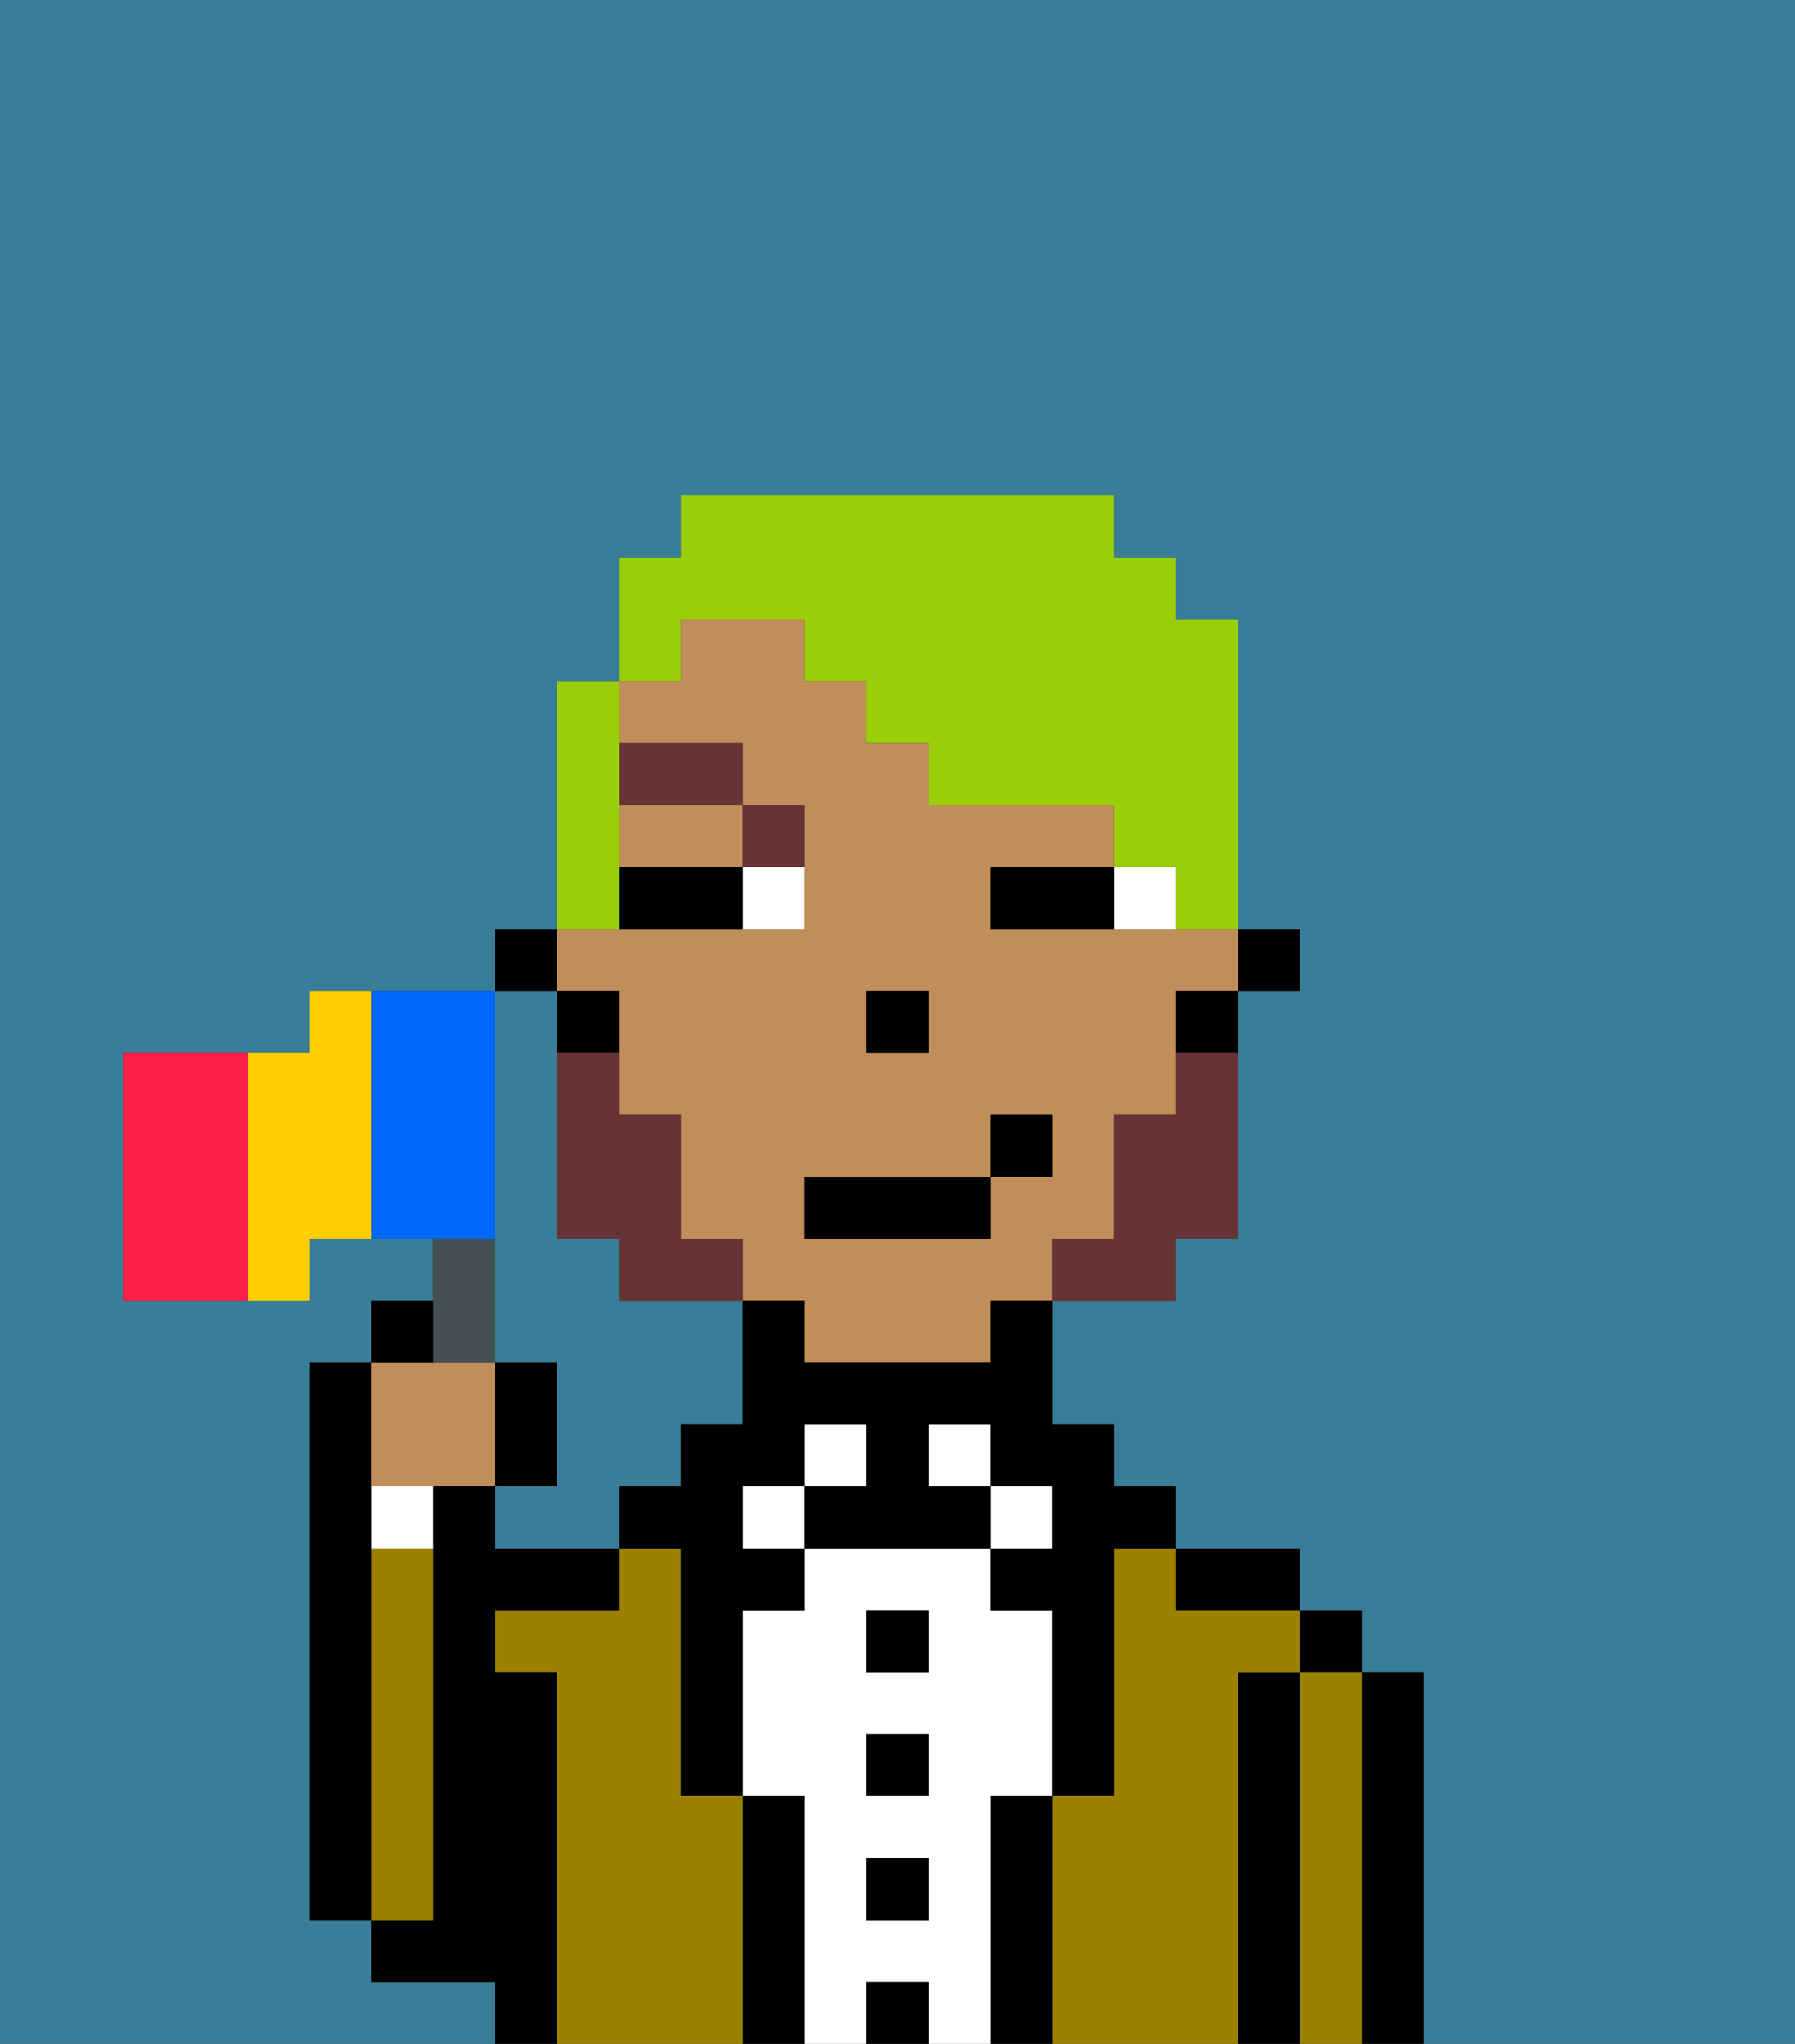 <svg xmlns="http://www.w3.org/2000/svg" viewBox="0 0 29 33"><rect x="0" y="0" width="29" height="33" fill="#333333" stroke="none"/><defs><style>polygon,rect,path{shape-rendering:crispedges;}.cb117-1{fill:#397d98;}.cb117-2{fill:#000000;}.cb117-3{fill:#9b8100;}.cb117-4{fill:#ffffff;}.cb117-5{fill:#c18d59;}.cb117-6{fill:#663434;}.cb117-7{fill:#663434;}.cb117-8{fill:#99ce09;}.cb117-9{fill:#455054;}.cb117-10{fill:#0068ff;}.cb117-11{fill:#ffce00;}.cb117-12{fill:#ff1f4a;}</style></defs><path class="cb117-1" d="M8,19v3H9v2H8v1h2V24h1V23h1V21H10V20H9V16H8v3Z"/><path class="cb117-1" d="M0,33H8V32H6V31H5V22H6V21H7V20H5v1H2V17H5V16H8V15H9V11h1V9h1V8h7V9h1v1h1v5h1v1H20v4H19v1H17v2h1v1h1v1h2v1h1v1h1v6h6V0H0Z"/><path class="cb117-2" d="M23,27H22v6h1V27Z"/><rect class="cb117-2" x="21" y="26" width="1" height="1"/><path class="cb117-3" d="M22,27H21v6h1V27Z"/><path class="cb117-2" d="M21,27H20v6h1V27Z"/><path class="cb117-2" d="M20,26h1V25H19v1Z"/><path class="cb117-3" d="M20,27h1V26H19V25H18v4H17v4h3V27Z"/><rect class="cb117-4" x="16" y="24" width="1" height="1"/><path class="cb117-2" d="M17,29H16v4h1V29Z"/><rect class="cb117-4" x="15" y="23" width="1" height="1"/><path class="cb117-4" d="M16,29h1V26H16V25H13v1H12v3h1v4h1V32h1v1h1V29Zm-1,2H14V30h1Zm0-2H14V28h1Zm0-2H14V26h1Z"/><rect class="cb117-2" x="14" y="26" width="1" height="1"/><rect class="cb117-2" x="14" y="28" width="1" height="1"/><rect class="cb117-2" x="14" y="30" width="1" height="1"/><rect class="cb117-2" x="14" y="32" width="1" height="1"/><rect class="cb117-4" x="13" y="23" width="1" height="1"/><rect class="cb117-4" x="12" y="24" width="1" height="1"/><path class="cb117-2" d="M13,29H12v4h1V29Z"/><path class="cb117-3" d="M12,29H11V25H10v1H8v1H9v6h3V29Z"/><path class="cb117-2" d="M9,27H8V26h2V25H8V24H7v7H6v1H8v1H9V27Z"/><path class="cb117-4" d="M6,25H7V24H6Z"/><path class="cb117-3" d="M7,30V25H6v6H7Z"/><path class="cb117-2" d="M6,25V22H5v9H6V25Z"/><rect class="cb117-2" x="20" y="15" width="1" height="1"/><path class="cb117-5" d="M10,16v2h1v2h1v1h1v1h3V21h1V20h1V18h1V16h1V15H16V14h2V13H15V12H14V11H13V10H11v1H10v1h2v1h1v2H9v1Zm4,0h1v1H14Zm-1,3h3V18h1v1H16v1H13Z"/><path class="cb117-5" d="M10,14h2V13H10Z"/><path class="cb117-2" d="M19,17h1V16H19Z"/><path class="cb117-2" d="M16,22H13V21H12v2H11v1H10v1h1v4h1V26h1V25H12V24h1V23h1v1H13v1h3V24H15V23h1v1h1v1H16v1h1v3h1V25h1V24H18V23H17V21H16Z"/><path class="cb117-2" d="M10,16H9v1h1Z"/><rect class="cb117-2" x="8" y="15" width="1" height="1"/><rect class="cb117-2" x="14" y="16" width="1" height="1"/><path class="cb117-4" d="M18,14v1h1V14Z"/><path class="cb117-4" d="M12,15h1V14H12Z"/><path class="cb117-2" d="M17,14H16v1h2V14Z"/><path class="cb117-2" d="M11,14H10v1h2V14Z"/><path class="cb117-6" d="M13,14V13H12v1Z"/><rect class="cb117-6" x="10" y="12" width="2" height="1"/><path class="cb117-7" d="M19,18H18v2H17v1h2V20h1V17H19Z"/><path class="cb117-7" d="M11,20V18H10V17H9v3h1v1h2V20Z"/><rect class="cb117-2" x="13" y="19" width="3" height="1"/><rect class="cb117-2" x="16" y="18" width="1" height="1"/><path class="cb117-8" d="M11,10h2v1h1v1h1v1h3v1h1v1h1V10H19V9H18V8H11V9H10v2h1Z"/><path class="cb117-8" d="M10,14V11H9v4h1Z"/><path class="cb117-5" d="M7,24H8V22H6v2Z"/><path class="cb117-9" d="M8,22V20H7v2Z"/><path class="cb117-2" d="M7,21H6v1H7Z"/><path class="cb117-2" d="M9,22H8v2H9Z"/><path class="cb117-10" d="M8,19V16H6v4H8Z"/><path class="cb117-11" d="M6,16H5v1H4v4H5V20H6V16Z"/><path class="cb117-12" d="M4,17H2v4H4V17Z"/></svg>